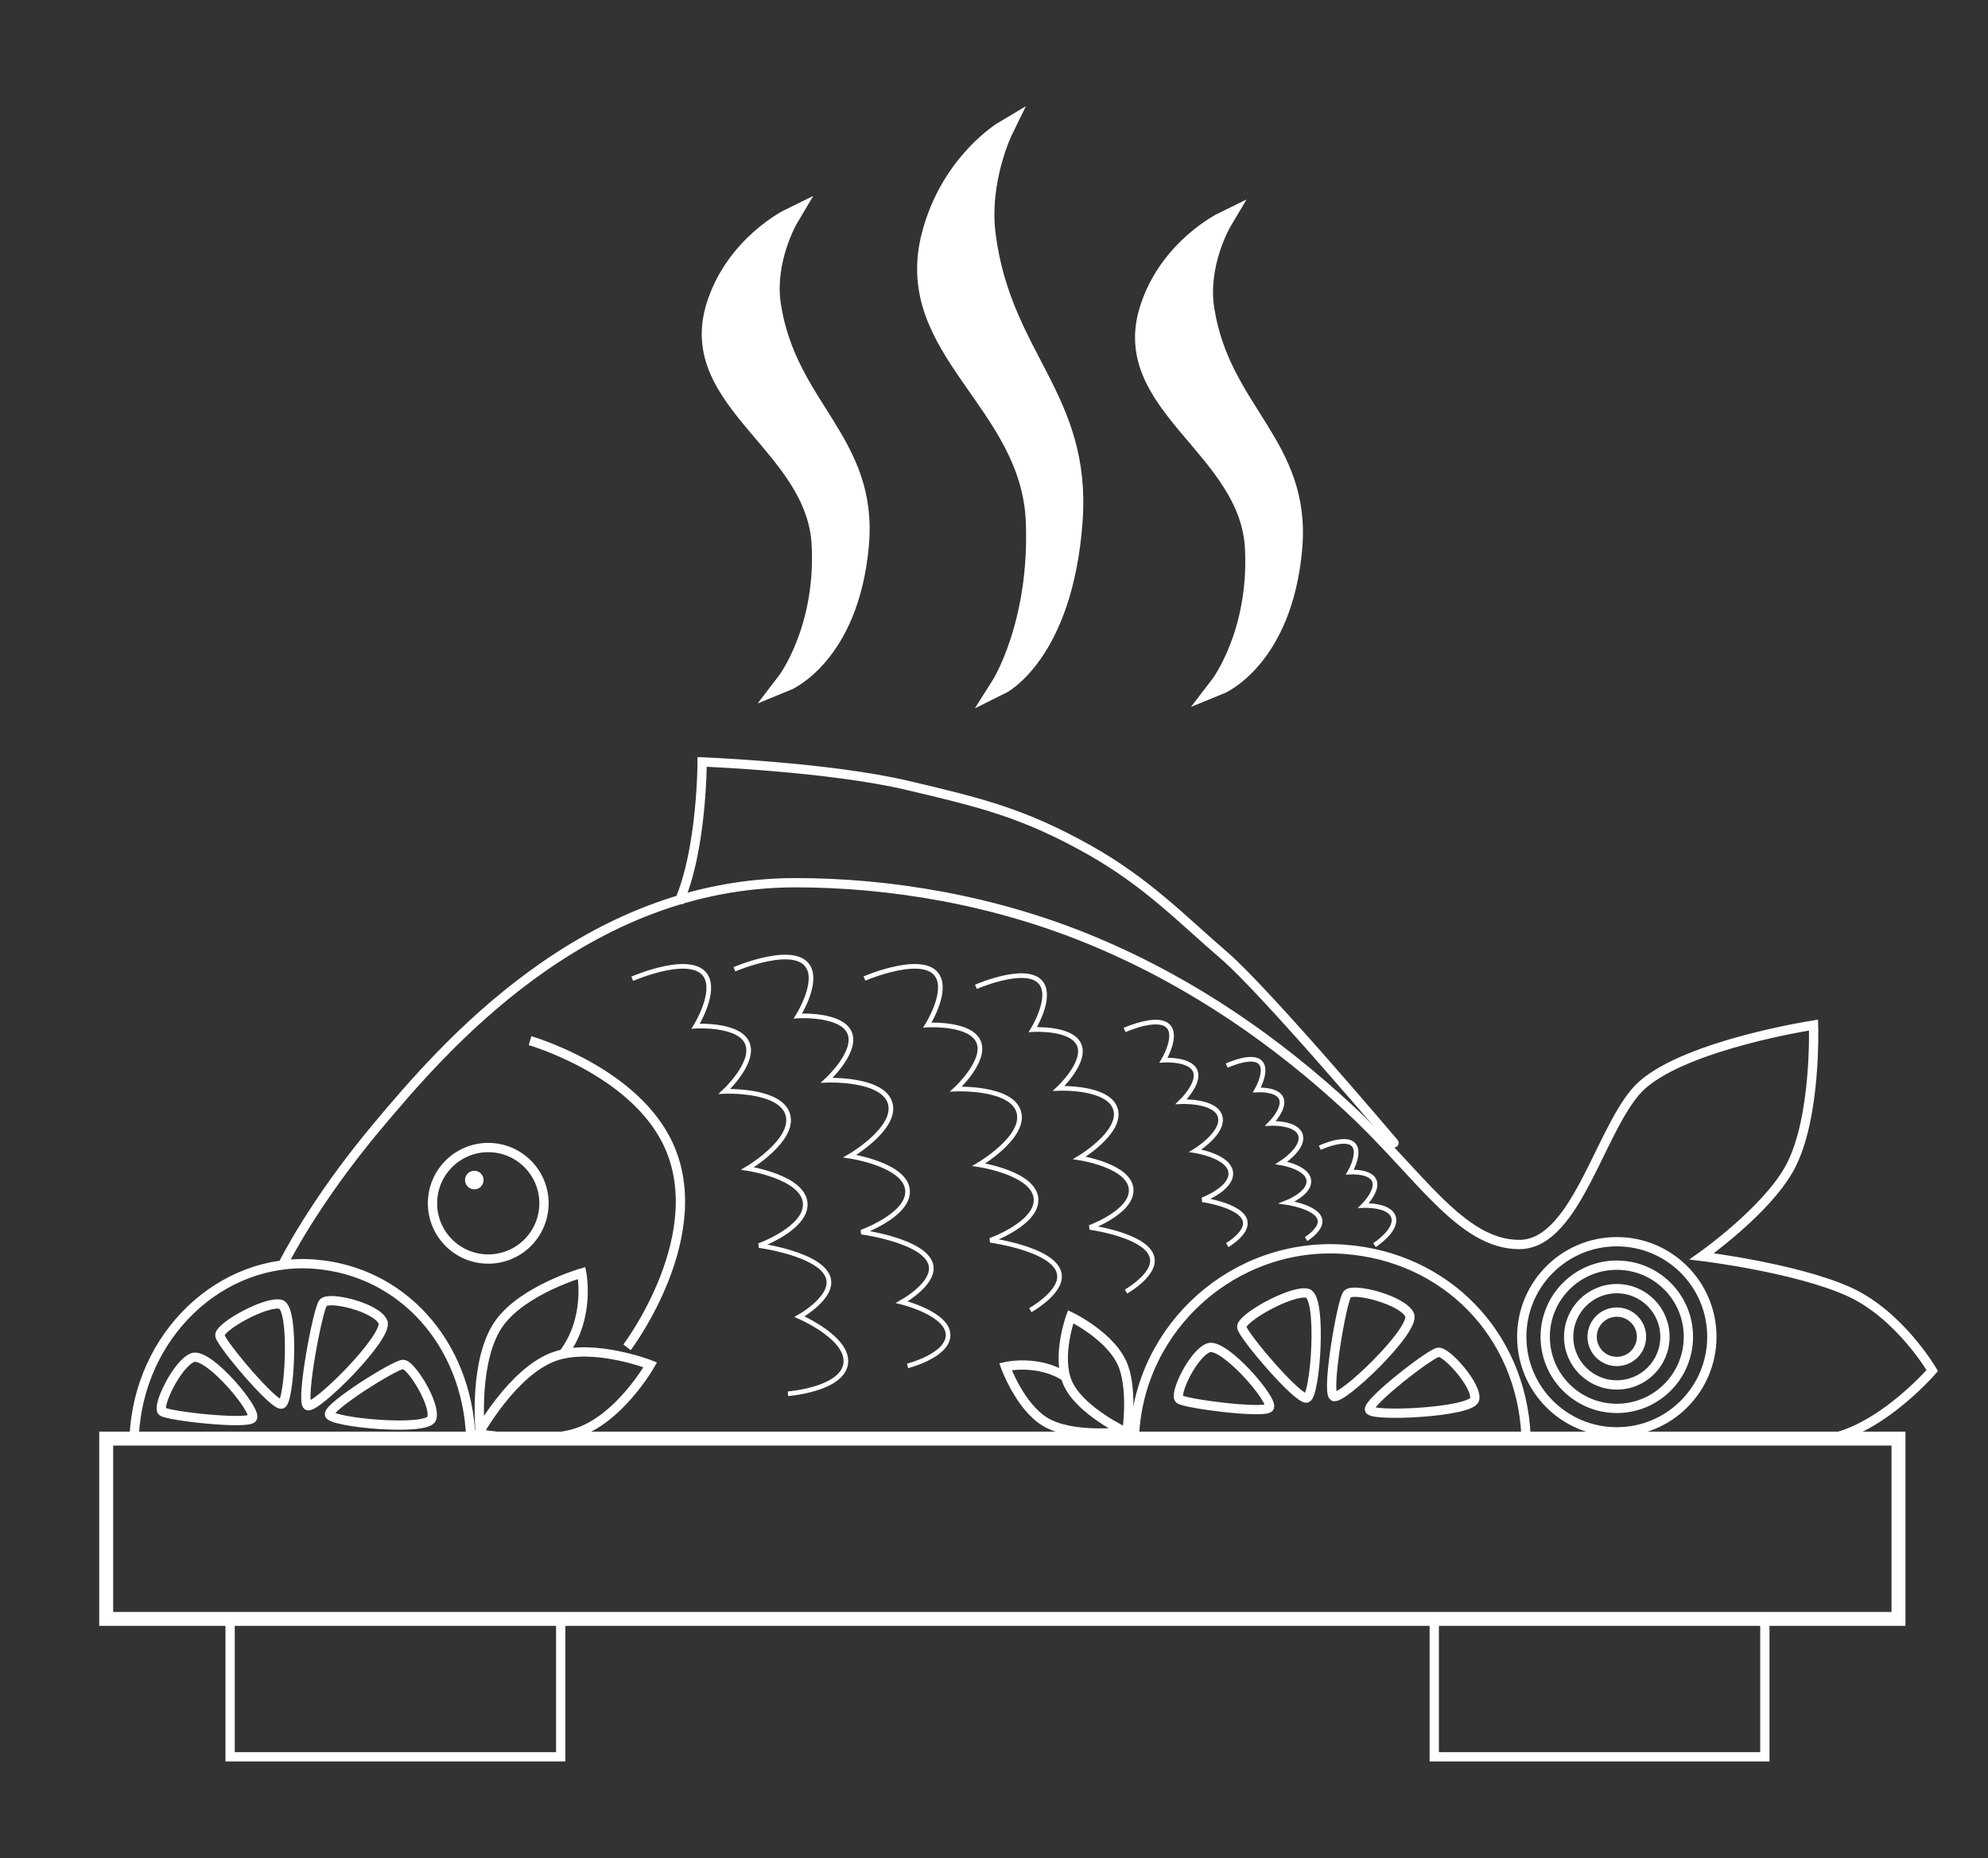 <svg width="214" height="200" viewBox="0 0 214 200" fill="none" xmlns="http://www.w3.org/2000/svg">
<rect x="0" y="0" width="214" height="200" fill="#333333" stroke="none"/>
<path d="M14.442 154.647C14.921 143.711 23.766 135.252 33.885 136.052C43.257 136.793 50.234 144.519 50.677 154.647" stroke="white"/>
<path d="M35.458 152.222C35.572 153.087 45.939 154.072 46.465 152.672C46.992 151.271 44.273 146.821 43.387 146.841C42.502 146.861 35.344 151.357 35.458 152.222Z" stroke="white"/>
<path d="M33.087 151.259C33.805 151.857 41.887 143.846 41.218 142.271C40.548 140.697 35.379 139.443 34.781 140.216C34.182 140.989 32.37 150.662 33.087 151.259Z" stroke="white"/>
<path d="M30.311 151.117C31.175 150.926 31.75 140.811 30.22 140.38C28.69 139.949 23.486 142.832 23.672 143.753C23.857 144.674 29.448 151.308 30.311 151.117Z" stroke="white"/>
<path d="M27.141 152.651C27.866 151.985 22.399 145.437 20.721 146.115C19.043 146.794 16.826 151.427 17.473 151.912C18.12 152.397 26.416 153.318 27.141 152.651Z" stroke="white"/>
<path d="M122.12 154.5C122.677 142.711 132.965 133.592 144.736 134.454C155.636 135.253 163.751 143.582 164.267 154.5" stroke="white"/>
<path d="M147.421 151.715C147.653 152.515 158.383 151.999 158.735 150.606C159.087 149.212 155.717 145.396 154.814 145.539C153.911 145.681 147.19 150.916 147.421 151.715Z" stroke="white"/>
<path d="M143.539 150.271C144.295 150.887 152.46 143.091 151.731 141.501C151.001 139.911 145.628 138.527 145.028 139.283C144.427 140.04 142.783 149.656 143.539 150.271Z" stroke="white"/>
<path d="M140.658 150.463C141.586 150.247 142.366 139.614 140.735 139.188C139.104 138.762 133.486 141.881 133.67 142.845C133.854 143.809 139.731 150.679 140.658 150.463Z" stroke="white"/>
<path d="M136.608 151.512C137.316 150.882 131.747 144.432 130.09 145.053C128.434 145.674 126.317 150.109 126.971 150.592C127.625 151.075 135.899 152.142 136.608 151.512Z" stroke="white"/>
<path d="M77.023 32.918C79.086 26.335 84.968 23.459 84.968 23.459C84.968 23.459 82.293 27.956 83.076 32.918C84.82 43.961 93.53 47.511 92.535 58.646C91.465 70.625 84.59 73.402 84.59 73.402C84.59 73.402 88.83 67.891 88.374 58.646C87.839 47.821 73.782 43.26 77.023 32.918Z" fill="white" stroke="white" stroke-width="2"/>
<path d="M100.203 25.322C102.242 17.442 108.057 14 108.057 14C108.057 14 105.413 19.382 106.187 25.322C107.91 38.54 116.52 42.789 115.537 56.118C114.479 70.456 107.683 73.78 107.683 73.78C107.683 73.78 111.874 67.183 111.423 56.118C110.895 43.161 97 37.701 100.203 25.322Z" fill="white" stroke="white" stroke-width="2"/>
<path d="M123.667 33.296C125.729 26.713 131.612 23.837 131.612 23.837C131.612 23.837 128.937 28.334 129.72 33.296C131.464 44.339 140.174 47.889 139.179 59.024C138.109 71.003 131.234 73.78 131.234 73.78C131.234 73.78 135.474 68.269 135.017 59.024C134.483 48.2 120.426 43.638 123.667 33.296Z" fill="white" stroke="white" stroke-width="2"/>
<rect x="11.433" y="154.824" width="192.931" height="19.407" stroke="white" stroke-width="1.5"/>
<rect x="24.772" y="174.39" width="35.587" height="14.68" stroke="white"/>
<path d="M154.393 174.39H189.979V189.07H154.393V174.39Z" stroke="white"/>
<circle cx="52.557" cy="129.5" r="6" stroke="white"/>
<path d="M30.5 136C30.5 136 33.691 129.468 40.659 121.17C47.627 112.872 62.829 95 85.634 95C95.792 95 107.202 96.858 117.94 101.383C128.677 105.908 137.577 112.234 145.178 119.255C152.78 126.277 157.214 133.936 163.548 133.936C169.883 133.936 172.417 120.532 176.851 116.702C181.862 112.373 195.221 110.319 195.221 110.319C195.221 110.319 195.558 120.308 192.687 125.638C190.184 130.286 183.185 135.213 183.185 135.213C183.185 135.213 193.279 136.431 199 139C204.47 141.457 208 147.5 208 147.5C208 147.5 201.555 155 195.221 155H187" stroke="white"/>
<path d="M57.057 112C57.057 112 67.766 115.071 71.694 122.661C76.854 132.635 67.5 145 67.5 145" stroke="white"/>
<path d="M75.582 82L75.601 81.5L75.082 81.48V82H75.582ZM97.672 84.523L97.786 84.036L97.672 84.523ZM117.237 91.462L116.993 91.897L116.993 91.897L117.237 91.462ZM131.754 102.815L131.429 103.195L131.429 103.195L131.754 102.815ZM149.676 123.323C149.854 123.534 150.169 123.56 150.38 123.382C150.591 123.203 150.617 122.888 150.439 122.677L149.676 123.323ZM73.514 97.342C74.81 94.428 75.447 90.578 75.763 87.491C75.923 85.941 76.002 84.571 76.042 83.587C76.062 83.095 76.072 82.7 76.077 82.427C76.079 82.29 76.081 82.184 76.081 82.112C76.081 82.076 76.082 82.048 76.082 82.029C76.082 82.02 76.082 82.013 76.082 82.008C76.082 82.005 76.082 82.004 76.082 82.002C76.082 82.002 76.082 82.001 76.082 82.001C76.082 82.001 76.082 82 76.082 82C76.082 82 76.082 82 75.582 82C75.082 82 75.082 82 75.082 82C75.082 82 75.082 82 75.082 82C75.082 82 75.082 82.001 75.082 82.001C75.082 82.002 75.082 82.004 75.082 82.006C75.082 82.01 75.082 82.016 75.082 82.025C75.082 82.043 75.081 82.069 75.081 82.103C75.081 82.172 75.079 82.275 75.077 82.409C75.072 82.675 75.062 83.063 75.043 83.547C75.004 84.515 74.925 85.864 74.769 87.389C74.454 90.453 73.829 94.172 72.6 96.935L73.514 97.342ZM75.582 82C75.562 82.5 75.562 82.5 75.562 82.5C75.562 82.5 75.562 82.5 75.563 82.5C75.563 82.5 75.564 82.5 75.564 82.5C75.566 82.5 75.568 82.5 75.572 82.5C75.578 82.5 75.588 82.501 75.601 82.501C75.626 82.502 75.665 82.504 75.715 82.506C75.817 82.51 75.967 82.517 76.161 82.526C76.549 82.545 77.113 82.573 77.816 82.614C79.223 82.695 81.187 82.823 83.415 83.014C87.876 83.395 93.369 84.024 97.557 85.01L97.786 84.036C93.523 83.033 87.971 82.4 83.5 82.017C81.261 81.826 79.288 81.697 77.874 81.615C77.166 81.575 76.599 81.546 76.208 81.527C76.013 81.518 75.861 81.511 75.758 81.507C75.707 81.505 75.668 81.503 75.642 81.502C75.628 81.501 75.618 81.501 75.612 81.501C75.608 81.501 75.606 81.501 75.604 81.501C75.603 81.501 75.603 81.5 75.602 81.5C75.602 81.5 75.602 81.5 75.602 81.5C75.601 81.5 75.601 81.5 75.582 82ZM97.557 85.01C105.442 86.866 109.99 87.963 116.993 91.897L117.482 91.026C110.35 87.018 105.685 85.895 97.786 84.036L97.557 85.01ZM116.993 91.897C123.21 95.391 126.97 99.376 131.429 103.195L132.079 102.436C127.701 98.685 123.814 94.584 117.482 91.026L116.993 91.897ZM131.429 103.195C133.605 105.059 138.154 110.073 142.187 114.657C144.197 116.942 146.069 119.108 147.439 120.704C148.124 121.502 148.683 122.157 149.071 122.612C149.265 122.84 149.416 123.018 149.519 123.139C149.57 123.199 149.609 123.245 149.636 123.276C149.649 123.292 149.659 123.303 149.666 123.311C149.669 123.315 149.671 123.318 149.673 123.32C149.674 123.321 149.675 123.322 149.675 123.322C149.675 123.323 149.675 123.323 149.675 123.323C149.675 123.323 149.676 123.323 150.057 123C150.439 122.677 150.439 122.677 150.439 122.677C150.438 122.677 150.438 122.676 150.438 122.676C150.438 122.676 150.437 122.675 150.436 122.674C150.434 122.672 150.432 122.669 150.429 122.665C150.422 122.657 150.412 122.645 150.399 122.629C150.372 122.598 150.333 122.552 150.281 122.491C150.178 122.37 150.027 122.192 149.832 121.964C149.444 121.507 148.884 120.852 148.198 120.053C146.826 118.455 144.951 116.285 142.938 113.997C138.924 109.434 134.321 104.356 132.079 102.436L131.429 103.195Z" fill="white"/>
<circle cx="174.043" cy="143.868" r="5.182" stroke="white"/>
<circle cx="174.043" cy="143.867" r="2.657" stroke="white"/>
<circle cx="174.043" cy="143.867" r="7.707" stroke="white"/>
<circle cx="174.043" cy="143.867" r="10.232" stroke="white"/>
<path d="M68.057 105.335C68.057 105.335 74.948 102.331 76.128 105.335C76.877 107.24 74.887 110.44 74.887 110.44C74.887 110.44 79.667 110.14 80.475 112.354C81.236 114.441 77.991 117.458 77.991 117.458C77.991 117.458 84.084 117.194 84.821 120.011C85.538 122.754 80.475 125.753 80.475 125.753C80.475 125.753 86.61 126.677 86.683 129.582C86.75 132.23 81.716 134.048 81.716 134.048C81.716 134.048 90.068 135.179 89.167 138.515C88.708 140.212 86.062 141.705 86.062 141.705C86.062 141.705 91.491 144.031 91.029 146.81C90.573 149.556 84.821 150 84.821 150" stroke="white" stroke-width="0.5"/>
<path d="M79.057 104.315C79.057 104.315 85.954 101.356 87.135 104.315C87.884 106.192 85.892 109.344 85.892 109.344C85.892 109.344 90.676 109.049 91.485 111.229C92.247 113.285 88.999 116.258 88.999 116.258C88.999 116.258 95.097 115.997 95.834 118.772C96.552 121.475 91.485 124.429 91.485 124.429C91.485 124.429 97.625 125.339 97.698 128.201C97.765 130.809 92.727 132.601 92.727 132.601C92.727 132.601 101.085 133.715 100.184 137.001C99.725 138.673 97.077 140.144 97.077 140.144C97.077 140.144 102.306 141.43 102.048 143.857C101.824 145.957 97.698 147 97.698 147" stroke="white" stroke-width="0.5"/>
<path d="M93.057 105.31C93.057 105.31 99.89 102.362 101.061 105.31C101.803 107.18 99.829 110.319 99.829 110.319C99.829 110.319 104.57 110.026 105.37 112.198C106.126 114.245 102.908 117.207 102.908 117.207C102.908 117.207 108.95 116.947 109.68 119.711C110.391 122.404 105.37 125.346 105.37 125.346C105.37 125.346 111.455 126.253 111.527 129.103C111.593 131.702 106.602 133.486 106.602 133.486C106.602 133.486 114.883 134.596 113.99 137.869C113.535 139.535 110.911 141 110.911 141" stroke="white" stroke-width="0.5"/>
<path d="M105.057 106.204C105.057 106.204 111.24 103.495 112.299 106.204C112.97 107.922 111.184 110.807 111.184 110.807C111.184 110.807 115.473 110.537 116.198 112.533C116.881 114.415 113.97 117.136 113.97 117.136C113.97 117.136 119.436 116.897 120.097 119.437C120.741 121.912 116.198 124.616 116.198 124.616C116.198 124.616 121.703 125.448 121.768 128.068C121.828 130.456 117.312 132.096 117.312 132.096C117.312 132.096 124.804 133.115 123.996 136.123C123.585 137.654 121.211 139 121.211 139" stroke="white" stroke-width="0.5"/>
<path d="M121.057 110.85C121.057 110.85 125.287 108.938 126.012 110.85C126.471 112.062 125.25 114.099 125.25 114.099C125.25 114.099 128.184 113.908 128.68 115.317C129.147 116.646 127.155 118.566 127.155 118.566C127.155 118.566 130.895 118.398 131.348 120.191C131.788 121.938 128.68 123.846 128.68 123.846C128.68 123.846 132.446 124.434 132.491 126.283C132.532 127.969 129.442 129.126 129.442 129.126C129.442 129.126 134.568 129.846 134.015 131.969C133.734 133.05 132.11 134 132.11 134" stroke="white" stroke-width="0.5"/>
<path d="M132.057 114.685C132.057 114.685 135.326 113.144 135.886 114.685C136.241 115.662 135.297 117.304 135.297 117.304C135.297 117.304 137.565 117.15 137.948 118.286C138.309 119.357 136.77 120.905 136.77 120.905C136.77 120.905 139.66 120.769 140.01 122.215C140.35 123.622 137.948 125.161 137.948 125.161C137.948 125.161 140.859 125.635 140.893 127.125C140.925 128.484 138.537 129.417 138.537 129.417C138.537 129.417 142.499 129.997 142.072 131.708C141.854 132.579 140.599 133.345 140.599 133.345M142.072 123.524C142.072 123.524 145.341 121.983 145.901 123.524C146.256 124.502 145.311 126.143 145.311 126.143C145.311 126.143 147.579 125.99 147.962 127.125C148.324 128.196 146.784 129.744 146.784 129.744C146.784 129.744 149.675 129.608 150.024 131.054C150.364 132.461 147.962 134 147.962 134" stroke="white" stroke-width="0.5"/>
<path d="M59.747 145.965C63.932 144.525 70 146.882 70 146.882C70 146.882 66.591 152.912 61.799 154.287C57.723 155.456 51.497 154.297 51.497 154.297C51.497 154.297 55.227 147.52 59.747 145.965Z" stroke="white"/>
<path d="M114.909 148.781C113.715 145.951 115.249 141.711 115.249 141.711C115.249 141.711 119.789 143.868 120.955 147.118C121.947 149.882 121.299 154.193 121.299 154.193C121.299 154.193 116.199 151.838 114.909 148.781Z" stroke="white"/>
<path d="M51.672 153.863C51.672 153.863 50.971 146.283 53.741 142.411C56.305 138.828 62.618 137 62.618 137C62.618 137 63.625 141.949 60.528 145.846" stroke="white"/>
<path d="M120.974 154.086C120.974 154.086 115.429 154.799 112.496 153.015C109.78 151.362 108.232 147.082 108.232 147.082C108.232 147.082 111.834 146.24 114.797 148.248" stroke="white"/>
<circle cx="51.057" cy="127" r="0.5" stroke="white"/>
</svg>
